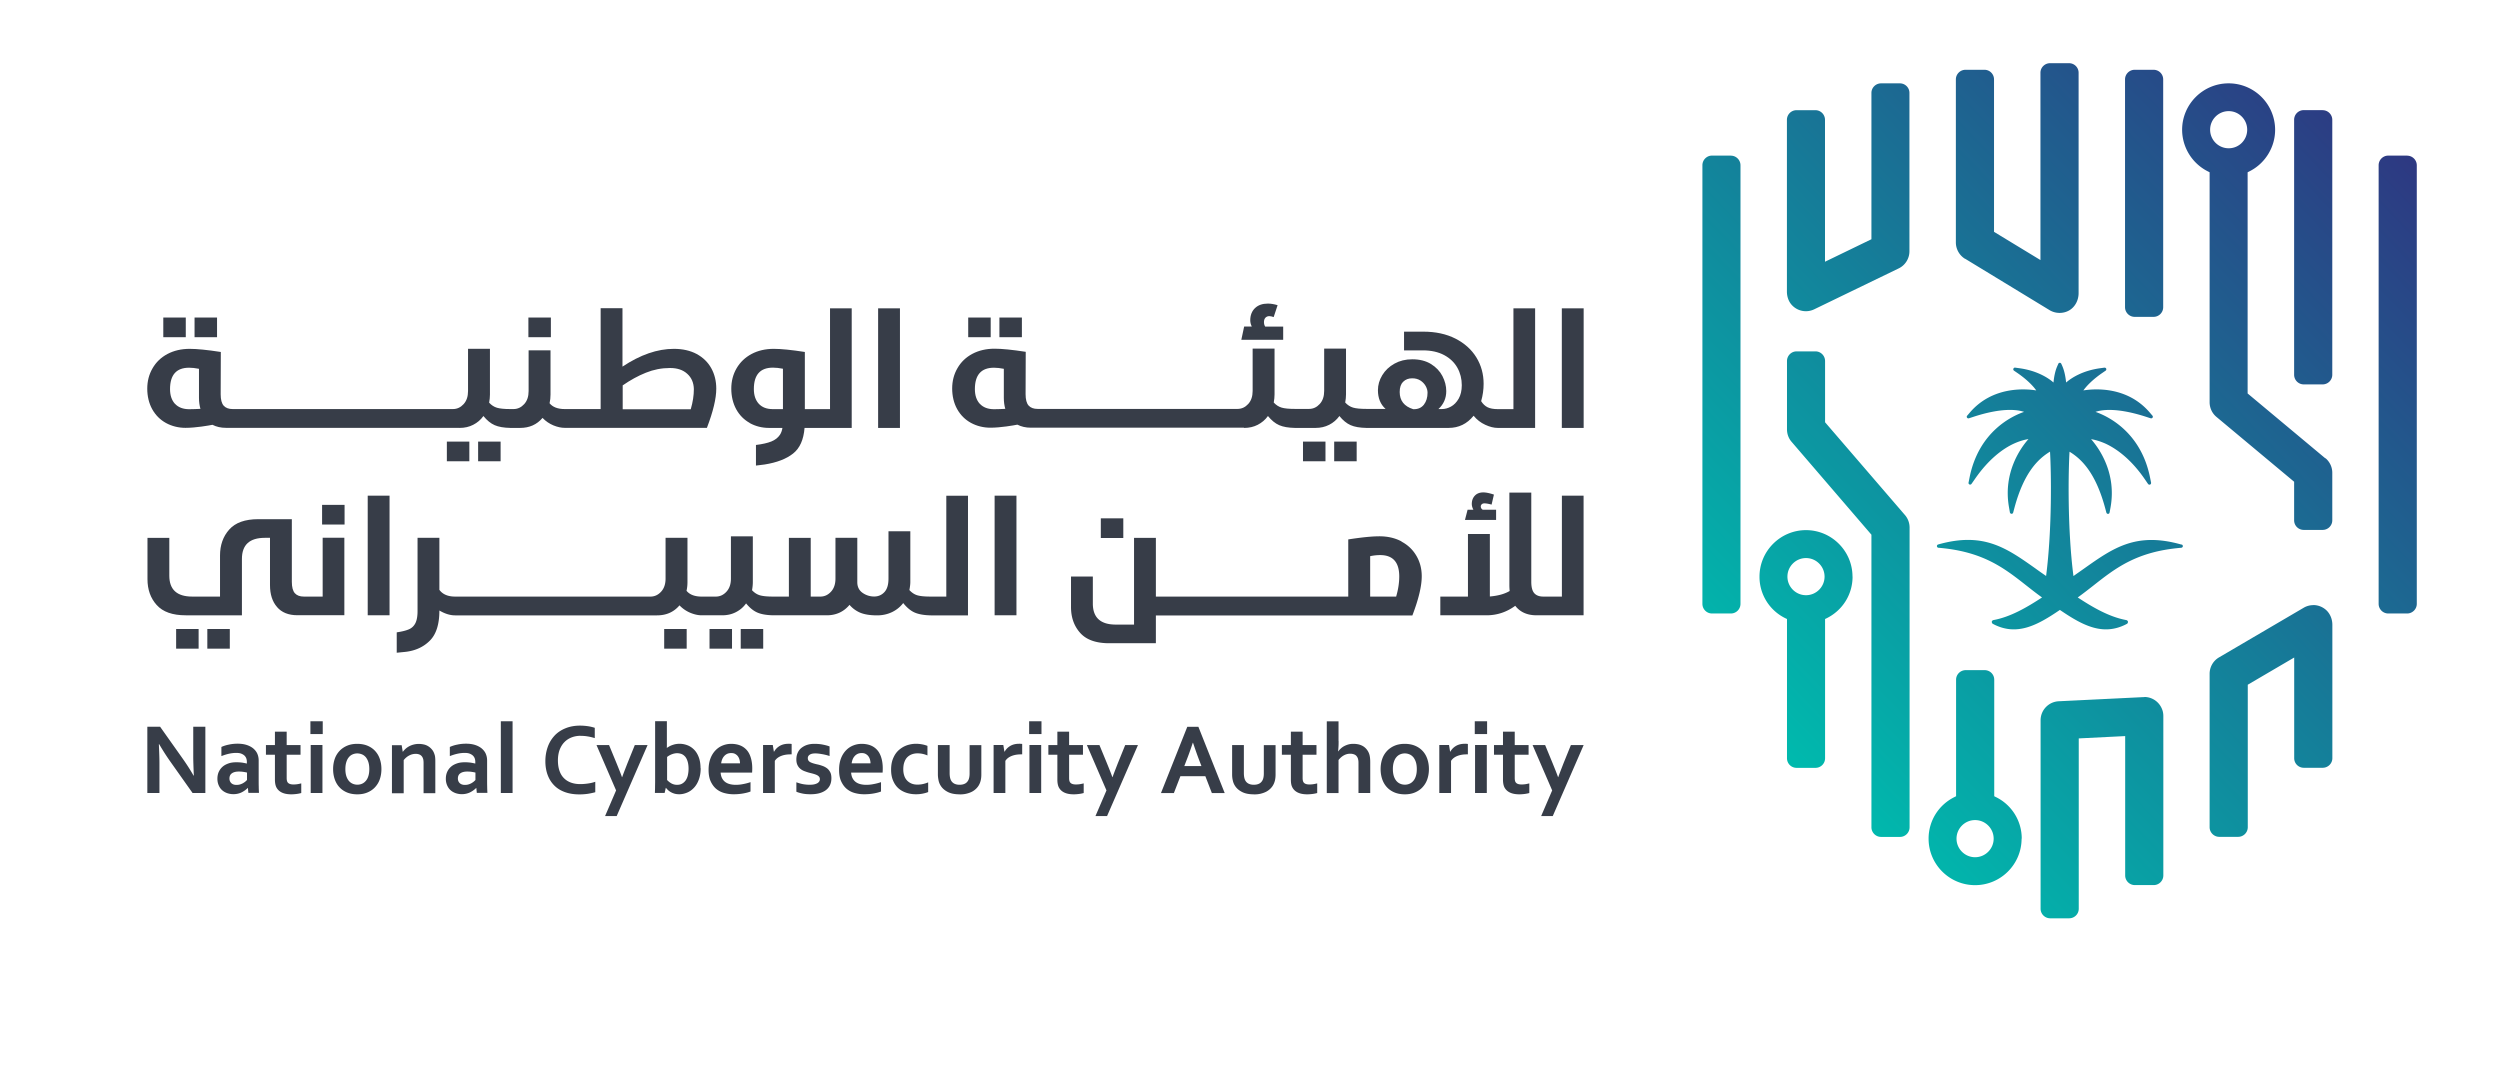 <svg xmlns:xlink="http://www.w3.org/1999/xlink" id="new-nca-logo_svg__Layer_1" data-name="Layer 1" xmlns="http://www.w3.org/2000/svg" viewBox="0 0 344.63 148.95" height="148.95" width="344.63" ><head><iframe></iframe></head><defs><linearGradient id="new-nca-logo_svg__linear-gradient" x1="241.58" y1="98.92" x2="326.77" y2="16.67" gradientUnits="userSpaceOnUse"><stop offset="0" stop-color="#00b9ad"></stop><stop offset="1" stop-color="#2d3982"></stop></linearGradient><style>.new-nca-logo_svg__cls-2{fill:#373d48}</style><linearGradient id="new-nca-logo_svg__linear-gradient" x1="241.58" y1="98.92" x2="326.77" y2="16.67" gradientUnits="userSpaceOnUse"><stop offset="0" stop-color="#00b9ad"></stop><stop offset="1" stop-color="#2d3982"></stop></linearGradient></defs><path class="new-nca-logo_svg__cls-2" d="M26.82 43.77h3.1v2.71h-3.1zM22.51 43.77h3.1v2.71h-3.1zM63.35 58.99c.69 0 1.32-.14 1.88-.43.57-.29 1.04-.69 1.41-1.21.49.6 1 1.02 1.55 1.26s1.27.36 2.17.38h1.33c1.29 0 2.32-.46 3.1-1.38.44.46.95.8 1.5 1.03.56.23 1.08.34 1.55.34h19.61c.86-2.25 1.29-4.05 1.29-5.4 0-1.05-.23-1.99-.69-2.82-.46-.83-1.13-1.48-2.01-1.96-.88-.47-1.93-.71-3.15-.71-2.27 0-4.63.82-7.08 2.45v-8.05H82.8v13.9h-4.95c-.96 0-1.66-.27-2.09-.8.09-.39.13-.79.13-1.21v-6.09h-3.02v5.62c0 .75-.2 1.35-.61 1.8-.41.45-.9.68-1.47.68h-.43c-.83 0-1.45-.06-1.85-.18-.4-.12-.76-.35-1.08-.7.07-.39.11-.76.11-1.12v-6.31h-3.02v5.83c0 .75-.2 1.35-.61 1.8-.41.45-.9.68-1.48.68H32.08c-.54 0-.96-.15-1.24-.46-.28-.31-.42-.84-.42-1.58l.02-5.83c-1.87-.29-3.29-.43-4.29-.43-1.16 0-2.18.24-3.07.71-.88.47-1.57 1.13-2.05 1.97-.49.84-.73 1.78-.73 2.81s.23 2.02.69 2.84c.46.82 1.09 1.45 1.89 1.89.8.44 1.73.67 2.69.67 1.42 0 3.21-.32 3.72-.42.53.27 1.14.42 1.87.42h32.19Zm22.47-5.85c1.08-.75 2.14-1.33 3.21-1.76 1.06-.43 2.17-.65 3.34-.65.99 0 1.78.26 2.37.8.59.53.89 1.23.91 2.11 0 .86-.14 1.79-.43 2.78h-9.38v-3.27Zm-61.7 2.53c-.45-.49-.68-1.17-.68-2.03 0-1.96.87-2.95 2.63-2.95.4 0 .85.05 1.36.15v4c0 .56.07 1.06.2 1.52-.42.02-1.05.05-1.55.05-.83 0-1.5-.25-1.95-.74ZM61.6 60.88h3.1v2.71h-3.1zM65.91 60.88h3.1v2.71h-3.1z" fill="#373D48"></path><path class="new-nca-logo_svg__cls-2" d="M72.84 43.77h3.1v2.71h-3.1zM103.35 58.32c.8.44 1.69.67 2.68.67h1.83c-.06.37-.17.68-.34.94-.27.41-.67.72-1.19.93-.52.21-1.23.37-2.12.48v2.84l1.21-.15c1.68-.27 2.98-.77 3.91-1.51.93-.73 1.45-1.91 1.58-3.53h6.5V42.5h-2.99v13.9h-3.47v-7.88c-1.86-.29-3.29-.43-4.28-.43-1.16 0-2.19.24-3.07.71-.88.47-1.57 1.13-2.06 1.97-.49.84-.73 1.78-.73 2.81s.23 2.02.68 2.84c.45.82 1.08 1.45 1.87 1.89Zm3.2-7.64c.41 0 .87.05 1.38.15v5.57h-1.38c-.85 0-1.5-.25-1.95-.74-.45-.49-.68-1.17-.68-2.03 0-1.96.87-2.95 2.63-2.95ZM121.05 42.5h3.01v16.49h-3.01zM137.77 43.77h3.1v2.71h-3.1zM133.47 43.77h3.1v2.71h-3.1zM171.5 58.99c.69 0 1.32-.14 1.88-.43s1.04-.69 1.41-1.21c.49.6 1 1.02 1.55 1.26s1.27.36 2.17.38h2.84c.69 0 1.31-.14 1.88-.43.57-.29 1.03-.69 1.41-1.21.49.6 1 1.02 1.55 1.26.54.24 1.27.36 2.17.38h11.32c1.41 0 2.56-.56 3.46-1.68.45.55.98.96 1.61 1.25.62.29 1.2.43 1.73.43h5.14V42.5h-2.99v13.9h-2.15c-.6 0-1.08-.09-1.42-.26-.34-.17-.64-.45-.88-.84.23-.8.34-1.6.34-2.39 0-1.33-.33-2.55-1-3.64-.67-1.09-1.63-1.95-2.88-2.59-1.26-.64-2.74-.96-4.44-.96h-2.65v2.58h2.6c1.15 0 2.12.22 2.93.65.8.43 1.41 1.01 1.82 1.74.41.73.61 1.54.61 2.41 0 .75-.15 1.37-.43 1.86-.29.5-.64.86-1.06 1.09-.42.23-.84.34-1.24.34h-.49c.72-.66 1.08-1.49 1.08-2.48 0-.7-.18-1.39-.53-2.07-.35-.67-.88-1.23-1.58-1.66-.7-.43-1.56-.65-2.58-.65-.92 0-1.73.2-2.45.6-.72.4-1.28.93-1.68 1.59-.4.66-.6 1.35-.6 2.07 0 1.09.35 1.95 1.05 2.58h-2.63c-.83 0-1.45-.06-1.85-.18-.4-.12-.76-.35-1.08-.7.07-.39.11-.76.11-1.12v-6.31h-3.01v5.83c0 .75-.2 1.35-.61 1.8-.41.45-.9.68-1.47.68h-1.94c-.83 0-1.45-.06-1.85-.18-.4-.12-.76-.35-1.08-.7.07-.39.11-.76.11-1.12v-6.31h-3.02v5.83c0 .75-.2 1.35-.61 1.8-.41.45-.9.68-1.48.68h-27.55c-.54 0-.96-.15-1.24-.46-.28-.31-.42-.84-.42-1.58l.02-5.83c-1.87-.29-3.29-.43-4.29-.43-1.16 0-2.18.24-3.07.71-.88.47-1.57 1.13-2.05 1.97-.49.84-.73 1.78-.73 2.81s.23 2.02.69 2.84c.46.82 1.09 1.45 1.89 1.89.8.44 1.73.67 2.69.67 1.42 0 3.21-.32 3.72-.42.53.27 1.14.42 1.87.42h29.35Zm21.94-6.37c.32-.32.73-.47 1.24-.47.43 0 .8.1 1.12.3.31.2.56.46.73.76.17.31.26.61.26.92 0 .67-.17 1.22-.5 1.65-.33.42-.79.63-1.38.63h-.09c-1.25-.39-1.87-1.18-1.87-2.37 0-.63.16-1.1.48-1.42Zm-58.37 3.05c-.45-.49-.68-1.17-.68-2.03 0-1.96.87-2.95 2.63-2.95.4 0 .85.05 1.36.15v4c0 .56.07 1.06.2 1.52-.42.02-1.05.05-1.55.05-.83 0-1.5-.25-1.95-.74Z" fill="#373D48"></path><path class="new-nca-logo_svg__cls-2" d="M176.88 45.02h-2.47c-.11-.16-.17-.37-.17-.62s.07-.46.2-.6c.14-.14.31-.22.53-.22.16 0 .36.04.61.13l.54-1.64c-.47-.14-.92-.22-1.34-.22-.75 0-1.34.21-1.77.62s-.66.98-.66 1.68c0 .29.07.57.21.86h-1.05l-.39 1.83h5.77v-1.83ZM183.92 60.88h3.1v2.71h-3.1zM179.62 60.88h3.1v2.71h-3.1zM215.3 42.5h3.01v16.49h-3.01zM24.28 86.71h3.1v2.71h-3.1zM28.58 86.71h3.1v2.71h-3.1zM44.4 69.6h3.1v2.71h-3.1zM44.47 82.24h-2.58c-.55 0-.96-.15-1.24-.46-.28-.31-.42-.84-.42-1.58v-8.63H35.6c-1.82 0-3.16.48-4 1.43-.85.95-1.27 2.15-1.27 3.58v5.66H26.5c-2.11 0-3.16-.96-3.16-2.88v-5.21h-3.01v5.68c0 1.44.42 2.63 1.27 3.57.85.95 2.18 1.42 4 1.42h7.75v-7.77c0-1.94 1.05-2.91 3.16-2.91h.71v6.52c0 1.26.32 2.27.97 3.02.64.75 1.58 1.13 2.8 1.13h6.48V74.13h-2.99v8.09ZM50.69 68.33h3.01v16.49h-3.01zM91.56 86.71h3.1v2.71h-3.1zM102.11 86.71h3.1v2.71h-3.1zM97.81 86.71h3.1v2.71h-3.1z" fill="#373D48"></path><path class="new-nca-logo_svg__cls-2" d="M130.46 82.24h-2.15c-.85 0-1.47-.06-1.86-.18-.4-.12-.76-.36-1.09-.72.09-.46.13-.83.13-1.1v-7h-3.01v6.52c0 .83-.18 1.45-.56 1.86-.38.41-.85.61-1.42.61s-1.12-.17-1.6-.51c-.48-.34-.72-.83-.72-1.47v-6.11h-3.01v5.62c0 .75-.2 1.35-.61 1.8-.41.45-.9.68-1.47.68h-1.33v-8.09h-3.01v8.09h-2.15c-.83 0-1.45-.06-1.85-.18-.4-.12-.76-.35-1.08-.7.07-.39.11-.76.11-1.12v-6.31h-3.02v5.83c0 .75-.2 1.35-.61 1.8-.41.45-.9.68-1.48.68h-1.94c-.96 0-1.66-.27-2.09-.8.09-.39.13-.79.13-1.21v-6.09h-3.02v5.62c0 .75-.2 1.35-.61 1.8-.41.45-.9.68-1.47.68H62.74c-.99 0-1.72-.31-2.17-.93v-7.17h-3.01v10.12c0 .7-.1 1.25-.3 1.65-.2.39-.5.68-.91.85-.4.17-.96.31-1.66.41v2.81l1.21-.12c1.38-.16 2.5-.68 3.37-1.56.87-.88 1.3-2.26 1.3-4.12v-.02c.75.44 1.47.67 2.17.67h27.83c1.29 0 2.32-.46 3.1-1.38.44.46.95.8 1.5 1.03.56.23 1.08.34 1.55.34h2.84c.69 0 1.32-.14 1.88-.43.57-.29 1.04-.69 1.41-1.21.49.6 1 1.02 1.55 1.26s1.27.36 2.17.38h7.4c1.29 0 2.34-.48 3.14-1.44.4.47.89.83 1.47 1.08.58.24 1.36.37 2.33.37.75 0 1.43-.15 2.06-.45.62-.3 1.14-.72 1.54-1.25.5.63 1.03 1.07 1.58 1.31s1.29.37 2.21.39h5.14V68.34h-2.99v13.9ZM137.11 68.33h3.01v16.49h-3.01zM151.75 71.45h3.1v2.71h-3.1zM193.21 74.64c-.88-.47-1.9-.71-3.07-.71-.99 0-2.42.14-4.28.43v7.88h-26.52v-8.09h-3.01V86.1h-2.52c-2.11 0-3.16-.97-3.16-2.9v-3.72h-3.01v4.2c0 1.43.42 2.62 1.27 3.57.85.95 2.18 1.42 4 1.42h6.43v-3.83h35.36c.86-2.25 1.29-4.05 1.29-5.4 0-1.03-.24-1.97-.73-2.81-.49-.84-1.17-1.5-2.06-1.97Zm-.76 7.6h-3.57v-5.57c.47-.1.93-.15 1.38-.15 1.75 0 2.63.98 2.63 2.95 0 .86-.14 1.79-.43 2.78ZM201.94 71.67h4.3v-1.4h-1.83a.496.496 0 0 1-.28-.47c0-.11.05-.21.14-.29.09-.08.21-.12.36-.12.24 0 .57.06.99.17l.32-1.38c-.6-.2-1.09-.3-1.46-.3-.5 0-.89.15-1.17.45-.28.3-.42.68-.42 1.14 0 .25.07.51.22.8h-.8l-.36 1.4Z" fill="#373D48"></path><path class="new-nca-logo_svg__cls-2" d="M215.33 82.24h-2.58c-.55 0-.96-.15-1.24-.46-.28-.31-.42-.84-.42-1.58V67.91h-3.02v12.76c0 .19.01.45.04.8-.68.4-1.56.65-2.65.75h-.08v-8.61h-3.02v8.63h-3.81v2.58h6.37c1.45 0 2.77-.44 3.96-1.31.68.88 1.66 1.31 2.95 1.31h6.47V68.33h-2.99v13.9ZM25.08 104.43c.66.93 1.19 1.76 1.6 2.49h.04c-.05-1.19-.08-2.05-.08-2.6v-4.14h1.67v9.14h-1.76l-2.98-4.21c-.52-.73-1.07-1.57-1.63-2.53h-.04c.05 1.12.08 1.99.08 2.6v4.14h-1.67v-9.14h1.76l3.01 4.25ZM34.18 108.62h-.03c-.09.1-.2.19-.33.29-.13.1-.27.19-.44.28-.16.09-.35.16-.55.21a2.69 2.69 0 0 1-1.53-.07c-.27-.1-.51-.24-.7-.42-.2-.18-.35-.41-.46-.67-.11-.26-.17-.55-.17-.88 0-.36.06-.67.19-.96.13-.28.31-.52.54-.72.23-.2.51-.34.83-.45s.68-.15 1.07-.15c.29 0 .55.02.79.05.24.04.45.08.64.13v-.27c0-.15-.03-.3-.08-.45-.05-.14-.14-.27-.25-.38-.12-.11-.27-.2-.45-.27s-.41-.1-.68-.1c-.33 0-.66.04-.98.11-.33.07-.68.18-1.07.33v-1.26c.33-.15.69-.26 1.06-.33.37-.08.76-.12 1.17-.12.48 0 .9.06 1.27.18.36.12.66.28.91.49.24.21.43.45.55.73.12.28.18.59.18.92v2.49c0 .44 0 .81.01 1.13 0 .31.02.59.03.84h-1.46l-.07-.7Zm-.13-2.12a5.06 5.06 0 0 0-.53-.1c-.2-.03-.4-.04-.61-.04-.4 0-.71.08-.94.24s-.34.4-.34.72c0 .15.03.28.08.39.05.11.12.2.21.28.09.07.19.13.31.16.12.04.24.05.38.05.16 0 .32-.02.46-.06.15-.04.28-.1.4-.16.12-.07.23-.14.33-.22.1-.08.18-.16.25-.24v-1.01ZM41.53 109.32c-.18.05-.4.1-.65.13s-.49.05-.71.05c-.56 0-1.01-.09-1.36-.27-.35-.18-.6-.44-.75-.78-.1-.24-.16-.57-.16-.98v-3.43h-1.24v-1.33h1.24v-1.85h1.62v1.85h1.91v1.33h-1.91v3.22c0 .25.04.44.12.57.14.21.41.31.81.31.19 0 .37-.01.56-.04s.36-.07.52-.11v1.34ZM42.79 99.43h1.7v1.76h-1.7v-1.76Zm.04 3.27h1.62v6.62h-1.62v-6.62ZM52.58 106.02c0 .52-.08.99-.23 1.42-.15.43-.38.79-.67 1.1s-.64.54-1.05.71c-.41.17-.87.25-1.37.25s-.98-.08-1.4-.25c-.41-.17-.76-.4-1.05-.71-.29-.3-.51-.67-.66-1.1s-.23-.9-.23-1.42.08-.99.23-1.42c.15-.43.38-.79.67-1.1.29-.3.64-.54 1.05-.71.41-.17.87-.25 1.37-.25s.98.08 1.4.25c.41.17.76.4 1.05.71s.51.67.66 1.1c.15.43.23.9.23 1.42Zm-1.67 0c0-.35-.04-.66-.12-.93-.08-.27-.2-.49-.34-.68-.15-.18-.32-.32-.53-.41s-.43-.14-.67-.14-.46.05-.66.14c-.2.09-.38.23-.52.41-.15.18-.26.41-.34.68-.08.27-.12.58-.12.93s.04.66.12.93c.08.27.2.49.34.67.15.18.32.32.53.41.2.09.42.14.67.14s.46-.05.66-.14.37-.23.52-.41c.15-.18.26-.4.34-.67.08-.27.12-.58.12-.93ZM55.51 103.63h.03c.1-.14.22-.27.36-.4a2.621 2.621 0 0 1 1.12-.59c.23-.06.47-.09.72-.09.24 0 .47.03.7.08.23.05.43.14.62.26s.35.27.5.45.26.4.34.66c.05.14.08.29.09.46.02.17.02.36.02.58v4.3h-1.62v-4.04c0-.18 0-.33-.02-.46a.999.999 0 0 0-.08-.33.843.843 0 0 0-.37-.45c-.17-.09-.37-.14-.6-.14-.31 0-.62.07-.9.22-.29.15-.55.36-.77.65v4.56h-1.62v-6.62h1.34l.15.92ZM65.67 108.62h-.03c-.09.1-.2.19-.33.29-.13.1-.27.19-.44.28-.16.09-.35.16-.55.21a2.69 2.69 0 0 1-1.53-.07c-.27-.1-.51-.24-.7-.42-.2-.18-.35-.41-.46-.67-.11-.26-.17-.55-.17-.88 0-.36.06-.67.19-.96s.31-.52.54-.72c.23-.2.51-.34.83-.45s.68-.15 1.07-.15c.29 0 .55.02.79.05.24.04.45.08.64.13v-.27c0-.15-.03-.3-.08-.45-.05-.14-.14-.27-.25-.38-.12-.11-.27-.2-.45-.27s-.41-.1-.68-.1c-.33 0-.66.04-.98.11-.33.07-.68.18-1.07.33v-1.26c.33-.15.69-.26 1.06-.33.37-.08.76-.12 1.17-.12.48 0 .9.06 1.27.18.36.12.66.28.91.49.24.21.43.45.55.73.12.28.18.59.18.92v2.49c0 .44 0 .81.01 1.13 0 .31.02.59.03.84h-1.46l-.07-.7Zm-.13-2.12a5.06 5.06 0 0 0-.53-.1c-.2-.03-.4-.04-.61-.04-.4 0-.71.08-.94.24s-.34.4-.34.72c0 .15.03.28.08.39.05.11.12.2.21.28.09.07.19.13.31.16.12.04.24.05.38.05.16 0 .32-.02.46-.06.15-.04.28-.1.4-.16.12-.07.23-.14.33-.22.1-.08.18-.16.25-.24v-1.01ZM69.04 109.32v-9.89h1.62v9.89h-1.62ZM80.04 101.43c-.46 0-.88.08-1.26.23s-.71.37-.99.66c-.28.29-.49.64-.65 1.06-.15.42-.23.9-.23 1.44s.07 1.01.21 1.42c.14.41.34.75.61 1.02.26.27.59.48.97.62s.81.21 1.29.21c.35 0 .7-.03 1.06-.08.36-.05.7-.13 1.01-.24v1.44c-.32.09-.66.16-1.03.22-.37.05-.75.08-1.15.08-.77 0-1.45-.11-2.04-.33-.59-.22-1.08-.53-1.47-.94-.39-.4-.69-.89-.89-1.45-.2-.56-.3-1.18-.3-1.86s.11-1.34.32-1.94c.21-.6.52-1.11.92-1.55.4-.44.9-.78 1.5-1.03s1.28-.38 2.03-.38c.39 0 .75.03 1.1.08.35.05.66.13.94.22v1.42c-.36-.11-.7-.19-1.02-.24-.31-.05-.62-.07-.92-.07ZM82.23 102.71h1.73l.99 2.4c.37.91.64 1.58.79 2.02h.03c.11-.34.36-.97.72-1.9l1.02-2.52h1.76l-4.26 9.79h-1.6l1.52-3.54-2.7-6.25ZM96.59 105.9c0 .6-.09 1.12-.26 1.58-.17.46-.4.84-.68 1.13-.28.3-.6.52-.95.66s-.7.22-1.06.22c-.25 0-.48-.03-.68-.09s-.38-.14-.53-.23c-.15-.09-.28-.19-.38-.29-.1-.1-.18-.19-.24-.27h-.03l-.16.7h-1.34c0-.2.02-.44.02-.73s.01-.56.01-.82v-8.34h1.62v3.29c0 .17 0 .3-.01.39h.01c.1-.07.22-.14.34-.21.12-.07.26-.13.4-.18.15-.05.3-.1.47-.13s.35-.05.53-.05c.37 0 .73.07 1.08.2.35.13.66.34.93.61s.49.63.65 1.06.24.93.24 1.49Zm-1.67.08c0-.41-.05-.77-.15-1.07-.1-.3-.23-.53-.39-.68-.16-.16-.33-.26-.51-.32-.18-.05-.35-.08-.52-.08-.24 0-.48.05-.72.14s-.47.22-.67.38v3.17c.06.07.14.15.24.23.09.08.2.15.31.22a1.607 1.607 0 0 0 .82.22c.26 0 .5-.05.69-.16.2-.11.36-.26.5-.45.13-.2.24-.43.3-.7s.1-.57.1-.91ZM101.44 108.19c.31 0 .64-.03.98-.1.34-.06.69-.15 1.04-.27v1.29c-.21.09-.53.18-.96.26s-.88.12-1.35.12-.91-.06-1.34-.18-.79-.32-1.1-.58c-.31-.27-.56-.62-.75-1.04s-.28-.95-.28-1.56.09-1.13.26-1.58c.17-.45.41-.82.7-1.12.29-.3.62-.52 1-.67.38-.15.76-.22 1.16-.22s.8.06 1.16.19.66.33.92.6c.26.27.46.62.6 1.06.14.43.22.94.22 1.53 0 .23-.01.42-.02.58h-4.34c.02.3.09.57.2.78s.26.39.45.53c.18.13.4.23.65.29s.51.09.8.09Zm-.65-4.38c-.2 0-.39.04-.55.11-.16.08-.3.18-.41.31-.12.13-.21.28-.28.45s-.11.36-.14.55h2.6c0-.2-.03-.38-.08-.55-.05-.17-.13-.32-.23-.45s-.23-.23-.38-.31c-.15-.08-.33-.11-.54-.11ZM109.13 103.99h-.14c-.5 0-.93.07-1.31.22s-.67.37-.87.68v4.43h-1.62v-6.62h1.34l.15.92h.03c.19-.34.45-.6.79-.8.33-.19.74-.29 1.21-.29.16 0 .3 0 .42.03v1.42ZM113.02 107.41c0-.14-.04-.26-.12-.35-.08-.09-.19-.17-.32-.23s-.28-.11-.45-.16-.35-.09-.54-.14c-.24-.06-.46-.14-.68-.22-.22-.08-.41-.19-.58-.33-.17-.14-.3-.31-.4-.52-.1-.21-.15-.46-.15-.76 0-.37.07-.69.2-.96s.31-.5.54-.67.49-.31.79-.4c.3-.09.61-.13.95-.13.41 0 .79.03 1.14.1.36.07.68.15.96.26v1.32c-.15-.05-.31-.1-.47-.14-.17-.04-.33-.08-.51-.11-.17-.03-.34-.06-.51-.08-.17-.02-.33-.03-.48-.03-.19 0-.35.02-.48.05-.13.04-.24.09-.32.15s-.14.13-.18.21c-.04.08-.05.16-.05.25 0 .15.04.27.12.37.08.1.19.17.33.23s.29.11.44.15c.15.04.3.08.45.11.23.05.46.12.68.2.23.08.43.19.61.32s.33.32.45.54c.12.22.17.5.17.84 0 .37-.07.7-.21.98-.14.28-.34.51-.59.69s-.56.32-.91.41-.74.13-1.16.13-.8-.03-1.13-.1c-.33-.07-.61-.15-.83-.25v-1.3c.36.13.68.22.98.27.3.05.58.07.84.07.2 0 .39-.01.56-.04.17-.03.32-.08.45-.14s.22-.14.3-.24c.07-.1.11-.21.11-.35ZM119.43 108.19c.31 0 .64-.03.98-.1.34-.06.69-.15 1.04-.27v1.29c-.21.09-.53.18-.96.26s-.88.12-1.35.12-.91-.06-1.34-.18-.79-.32-1.1-.58c-.31-.27-.56-.62-.75-1.04s-.28-.95-.28-1.56.09-1.13.26-1.58c.17-.45.41-.82.7-1.12.29-.3.62-.52 1-.67.38-.15.76-.22 1.16-.22s.8.06 1.16.19.66.33.92.6c.26.27.46.62.6 1.06.14.43.22.94.22 1.53 0 .23-.01.42-.02.58h-4.34c.02.3.09.57.2.78s.26.39.45.53c.18.13.4.23.65.29s.51.09.8.09Zm-.65-4.38c-.2 0-.39.04-.55.11-.16.08-.3.18-.41.31-.12.13-.21.28-.28.45s-.11.36-.14.55h2.6c0-.2-.03-.38-.08-.55-.05-.17-.13-.32-.23-.45s-.23-.23-.38-.31c-.15-.08-.33-.11-.54-.11ZM127.96 109.18c-.2.09-.46.16-.75.22-.3.06-.61.09-.94.09-.48 0-.92-.07-1.34-.21-.41-.14-.78-.34-1.09-.62s-.55-.63-.73-1.06-.27-.92-.27-1.49c0-.64.1-1.18.31-1.64.2-.46.47-.83.8-1.11.33-.28.69-.49 1.1-.63.41-.13.81-.2 1.21-.2.3 0 .58.03.85.08s.52.12.74.21v1.32a3.402 3.402 0 0 0-1.37-.29c-.26 0-.51.04-.74.12s-.45.21-.63.38-.33.4-.43.69c-.11.28-.16.63-.16 1.03 0 .29.04.57.12.82.08.26.2.48.36.66.16.18.36.33.6.44.24.11.53.17.86.17.3 0 .56-.03.81-.09s.47-.13.68-.22v1.32ZM132.28 109.5c-.66 0-1.22-.11-1.65-.34-.44-.23-.77-.53-.99-.91-.12-.2-.21-.43-.26-.68s-.09-.52-.09-.82v-4.04h1.62v3.87c0 .22.02.42.05.58.03.16.08.3.14.42.11.2.26.35.46.45.2.1.44.15.72.15.29 0 .54-.05.75-.16s.36-.28.47-.5c.1-.21.16-.51.16-.89v-3.91h1.62v4.04c0 .54-.09.99-.28 1.36-.1.21-.24.4-.41.57-.17.17-.36.32-.59.44-.23.12-.48.21-.77.28-.28.07-.6.1-.95.1ZM140.91 103.99h-.14c-.5 0-.93.07-1.31.22s-.67.37-.87.68v4.43h-1.62v-6.62h1.34l.15.92h.03c.19-.34.45-.6.79-.8.33-.19.74-.29 1.21-.29.16 0 .3 0 .42.03v1.42ZM141.87 99.43h1.7v1.76h-1.7v-1.76Zm.04 3.27h1.62v6.62h-1.62v-6.62ZM149.39 109.32c-.18.05-.4.1-.65.13s-.49.05-.71.05c-.56 0-1.01-.09-1.36-.27s-.6-.44-.75-.78c-.1-.24-.16-.57-.16-.98v-3.43h-1.24v-1.33h1.24v-1.85h1.62v1.85h1.91v1.33h-1.91v3.22c0 .25.04.44.12.57.14.21.41.31.81.31.19 0 .37-.01.56-.04s.36-.07.52-.11v1.34ZM149.83 102.71h1.73l.99 2.4c.37.91.64 1.58.79 2.02h.03c.11-.34.36-.97.72-1.9l1.02-2.52h1.76l-4.26 9.79h-1.6l1.52-3.54-2.7-6.25ZM166.16 107h-3.44l-.9 2.33h-1.78l3.63-9.14h1.53l3.63 9.14h-1.77l-.9-2.33Zm-1.73-4.61c-.32.96-.6 1.75-.86 2.4l-.31.81h2.36l-.31-.81c-.25-.65-.53-1.45-.85-2.4h-.03ZM172.84 109.5c-.66 0-1.22-.11-1.65-.34-.44-.23-.77-.53-.99-.91-.12-.2-.21-.43-.26-.68-.06-.25-.09-.52-.09-.82v-4.04h1.62v3.87c0 .22.02.42.05.58.03.16.08.3.14.42.11.2.26.35.46.45.2.1.44.15.72.15.29 0 .54-.05.75-.16.21-.11.36-.28.47-.5.1-.21.16-.51.16-.89v-3.91h1.62v4.04c0 .54-.09.99-.28 1.36-.1.21-.24.4-.41.57-.17.17-.36.32-.59.44s-.48.21-.76.28c-.28.07-.6.1-.95.1ZM181.58 109.32c-.18.05-.4.1-.65.13s-.49.05-.71.05c-.56 0-1.01-.09-1.36-.27-.35-.18-.6-.44-.75-.78-.11-.24-.16-.57-.16-.98v-3.43h-1.24v-1.33h1.24v-1.85h1.62v1.85h1.91v1.33h-1.91v3.22c0 .25.04.44.12.57.14.21.41.31.81.31.19 0 .37-.01.56-.04s.36-.07.52-.11v1.34ZM184.53 102.13c0 .34 0 .62-.02.84-.01.22-.03.42-.06.6h.03c.1-.13.21-.25.35-.38s.29-.24.46-.33c.17-.09.36-.17.57-.23.21-.06.44-.09.7-.09.22 0 .43.02.64.06.21.04.4.11.58.2s.34.21.49.36a2.044 2.044 0 0 1 .56 1.11c.04.22.06.48.06.8v4.25h-1.62v-4.04c0-.21 0-.37-.03-.5-.02-.13-.05-.24-.1-.34-.1-.2-.23-.34-.41-.42-.18-.08-.38-.12-.61-.12-.31 0-.6.08-.87.23-.27.15-.51.36-.73.64v4.56h-1.62v-9.89h1.62v2.7ZM196.98 106.02c0 .52-.08.99-.23 1.42s-.38.79-.67 1.1-.64.54-1.05.71c-.41.17-.87.25-1.37.25s-.98-.08-1.4-.25c-.41-.17-.76-.4-1.05-.71s-.51-.67-.66-1.1-.23-.9-.23-1.42.08-.99.23-1.42c.15-.43.38-.79.67-1.1.29-.3.64-.54 1.05-.71.41-.17.87-.25 1.37-.25s.98.08 1.4.25c.41.17.76.4 1.05.71.29.3.51.67.66 1.1.15.43.23.9.23 1.42Zm-1.67 0c0-.35-.04-.66-.12-.93-.08-.27-.2-.49-.34-.68-.15-.18-.32-.32-.53-.41a1.64 1.64 0 0 0-1.33 0c-.2.09-.38.23-.52.41-.15.18-.26.41-.34.68-.08.27-.12.58-.12.93s.04.66.12.93c.08.27.2.49.34.67.15.18.32.32.53.41.2.09.42.14.67.14s.46-.05.66-.14.37-.23.52-.41c.15-.18.26-.4.34-.67.08-.27.12-.58.12-.93ZM202.35 103.99h-.14c-.5 0-.93.07-1.31.22s-.67.37-.87.68v4.43h-1.62v-6.62h1.34l.15.92h.03c.19-.34.45-.6.79-.8.33-.19.74-.29 1.21-.29.16 0 .3 0 .42.03v1.42ZM203.3 99.43h1.7v1.76h-1.7v-1.76Zm.04 3.27h1.62v6.62h-1.62v-6.62ZM210.82 109.32c-.18.05-.4.1-.65.13s-.49.05-.71.05c-.56 0-1.01-.09-1.36-.27s-.6-.44-.75-.78c-.1-.24-.16-.57-.16-.98v-3.43h-1.24v-1.33h1.24v-1.85h1.62v1.85h1.91v1.33h-1.91v3.22c0 .25.04.44.12.57.14.21.41.31.81.31.19 0 .37-.01.56-.04s.36-.07.52-.11v1.34ZM211.27 102.71H213l.99 2.4c.37.91.64 1.58.79 2.02h.03c.11-.34.36-.97.72-1.9l1.02-2.52h1.76l-4.26 9.79h-1.6l1.52-3.54-2.7-6.25Z" fill="#373D48"></path><path d="M262.61 71.01c.41.48.63 1.09.63 1.72v41.31c0 .73-.59 1.33-1.32 1.33h-2.61c-.73 0-1.33-.6-1.33-1.33V73.71L246.97 60.9c-.41-.47-.63-1.08-.63-1.71v-9.42c0-.73.59-1.33 1.32-1.33h2.61c.73 0 1.32.6 1.32 1.33v8.44l11.02 12.8Zm-7.23 8.48c0 2.48-1.4 4.69-3.64 5.77l-.15.07v19.2c0 .73-.59 1.32-1.32 1.32h-2.61c-.73 0-1.32-.59-1.32-1.32v-19.2l-.15-.07a6.351 6.351 0 0 1-3.64-5.77c0-3.53 2.88-6.41 6.41-6.41s6.41 2.88 6.41 6.41Zm-3.86 0c0-1.41-1.15-2.56-2.56-2.56s-2.56 1.15-2.56 2.56 1.15 2.56 2.56 2.56 2.56-1.15 2.56-2.56Zm10.4-68h-2.61c-.73 0-1.33.59-1.33 1.32v20.17l-6.4 3.1V16.52c0-.73-.59-1.33-1.32-1.33h-2.61c-.73 0-1.32.6-1.32 1.33v23.67c0 .72.24 1.39.69 1.87a2.626 2.626 0 0 0 3.07.58L261.74 37c.9-.43 1.48-1.36 1.48-2.36V12.81c0-.73-.59-1.32-1.32-1.32Zm32.35 32.19h2.6c.74 0 1.33-.6 1.33-1.33v-31.4c0-.74-.59-1.33-1.33-1.33h-2.6c-.73 0-1.33.59-1.33 1.33v31.4c0 .73.6 1.33 1.33 1.33Zm-23.37-8.01 11.65 7.09c.83.5 1.92.5 2.74 0 .77-.47 1.25-1.37 1.25-2.36V10.03c0-.73-.59-1.32-1.33-1.32h-2.6c-.73 0-1.33.59-1.33 1.32v25.82l-6.4-3.89V10.95c0-.74-.59-1.33-1.32-1.33h-2.61c-.73 0-1.33.59-1.33 1.33v22.48c0 .91.49 1.78 1.27 2.25Zm-32.29-14.22H236c-.73 0-1.32.6-1.32 1.33v60.46c0 .73.59 1.33 1.32 1.33h2.61c.73 0 1.32-.6 1.32-1.33V22.79c0-.73-.59-1.33-1.32-1.33Zm93.22 0h-2.6c-.74 0-1.33.6-1.33 1.33v60.46c0 .73.59 1.33 1.33 1.33h2.6c.73 0 1.33-.6 1.33-1.33V22.79c0-.73-.6-1.33-1.33-1.33Zm-11.65-6.27h-2.6c-.74 0-1.33.6-1.33 1.33v35.15c0 .73.59 1.33 1.33 1.33h2.6c.73 0 1.33-.6 1.33-1.33V16.52c0-.73-.6-1.33-1.33-1.33Zm-1.3 68.24c-.45 0-.91.12-1.33.37l-11.65 6.83a2.62 2.62 0 0 0-1.3 2.26v21.15c0 .73.6 1.33 1.33 1.33h2.6c.74 0 1.33-.6 1.33-1.33V94.39l6.4-3.75v13.88c0 .73.59 1.32 1.33 1.32h2.6c.73 0 1.33-.59 1.33-1.32V86.13c0-.79-.31-1.52-.83-2.01-.51-.47-1.15-.71-1.8-.71ZM295.59 96.1h-.14l-11.65.57c-1.41.07-2.5 1.23-2.5 2.62v25.98c0 .73.6 1.32 1.33 1.32h2.6c.74 0 1.33-.59 1.33-1.32v-23.48l6.4-.32v19.21c0 .73.6 1.33 1.33 1.33h2.6c.74 0 1.33-.6 1.33-1.33V98.72c0-.25-.03-.47-.08-.67-.32-1.17-1.35-1.97-2.54-1.97Zm-16.91 19.51c0 3.53-2.87 6.41-6.41 6.41s-6.41-2.87-6.41-6.41c0-2.48 1.4-4.69 3.64-5.77l.15-.08V93.7c0-.73.6-1.32 1.33-1.32h2.61c.73 0 1.32.59 1.32 1.32v16.06l.15.08a6.351 6.351 0 0 1 3.64 5.77Zm-3.85 0c0-1.41-1.15-2.56-2.56-2.56s-2.56 1.15-2.56 2.56 1.15 2.56 2.56 2.56 2.56-1.15 2.56-2.56Zm45.74-52.45c.6.51.94 1.23.94 2.02v6.55c0 .73-.6 1.32-1.33 1.32h-2.6c-.74 0-1.33-.59-1.33-1.32v-5.32l-10.71-8.94c-.6-.5-.94-1.24-.94-2.02v-31.7l-.15-.08a6.443 6.443 0 0 1-3.64-5.77c0-3.53 2.87-6.41 6.41-6.41s6.41 2.87 6.41 6.41c0 2.44-1.42 4.71-3.64 5.77l-.15.08v30.49l10.71 8.94Zm-10.79-45.28c0-1.41-1.14-2.56-2.55-2.56s-2.56 1.15-2.56 2.56 1.14 2.56 2.56 2.56 2.55-1.14 2.55-2.56Zm-9.07 57.19c-6.23-1.77-9.39.46-13.39 3.29-.48.34-.98.69-1.49 1.05-.85-6.59-.7-14.52-.54-17.14 1.64 1 3.58 2.86 4.9 7.73l.18.67c.03.1.14.18.23.17.11 0 .2-.09.21-.19l.13-.69c.87-4.82-1.65-8.25-2.68-9.42.46.07 1.17.25 2.02.63 1.35.63 3.4 1.99 5.4 4.91l.43.63c.07.09.18.13.28.09s.16-.15.14-.27l-.15-.75c-1.29-6.3-5.87-8.43-7.51-9 .87-.3 2.98-.63 7.07.71l.53.17c.09.03.21 0 .27-.09.05-.09.05-.2-.02-.27l-.36-.42c-3.1-3.64-7.59-3.31-9.16-3.06.39-.55 1.19-1.42 2.52-2.35l.54-.37c.09-.06.12-.17.09-.27a.25.25 0 0 0-.25-.15l-.65.09c-1.19.17-2.17.5-2.94.87s-1.33.77-1.69 1.09c-.07-.66-.21-1.54-.52-2.25l-.14-.32c-.04-.09-.12-.15-.21-.15s-.17.06-.21.14l-.14.33c-.32.71-.46 1.59-.52 2.25-.71-.63-2.25-1.62-4.63-1.96l-.65-.09c-.1-.02-.21.04-.25.15-.04.1 0 .21.09.27l.54.37c1.33.93 2.13 1.79 2.52 2.35-1.58-.25-6.06-.57-9.16 3.06l-.36.42c-.07.08-.08.19-.02.27.06.09.16.13.27.09l.52-.17c4.07-1.35 6.2-1.01 7.07-.71-1.65.57-6.21 2.68-7.5 8.99l-.15.76c-.03.1.03.21.14.26.09.04.21 0 .27-.09l.44-.63c2.01-2.92 4.04-4.29 5.39-4.91.85-.39 1.55-.56 2.02-.63-1.05 1.18-3.54 4.6-2.68 9.42l.12.69c.02.1.11.18.22.19.13 0 .2-.07.23-.17l.18-.67c1.31-4.87 3.26-6.73 4.9-7.73.16 2.62.31 10.54-.54 17.14-.51-.35-1.01-.7-1.49-1.05-4-2.83-7.16-5.06-13.4-3.29a.23.23 0 0 0-.16.24c0 .11.1.2.21.21 6.16.51 9.07 2.81 12.15 5.23.69.54 1.38 1.09 2.13 1.62-2.12 1.39-4.38 2.7-6.71 3.12-.11.03-.21.12-.22.24 0 .09.06.24.15.28 3.29 1.76 6.14.19 9.24-1.92 2.16 1.47 4.2 2.68 6.35 2.68.93 0 1.9-.23 2.89-.76.09-.04.15-.19.15-.28a.313.313 0 0 0-.23-.24c-2.32-.42-4.59-1.73-6.7-3.12.74-.53 1.44-1.08 2.12-1.61 3.09-2.43 5.99-4.73 12.16-5.24.11-.02.2-.1.21-.21 0-.11-.06-.21-.17-.24Z" style="" fill="url(&quot;#new-nca-logo_svg__linear-gradient&quot;)"></path>   <script type="text/javascript">
    alert("XSS by SL hackerone");
  </script> </svg>